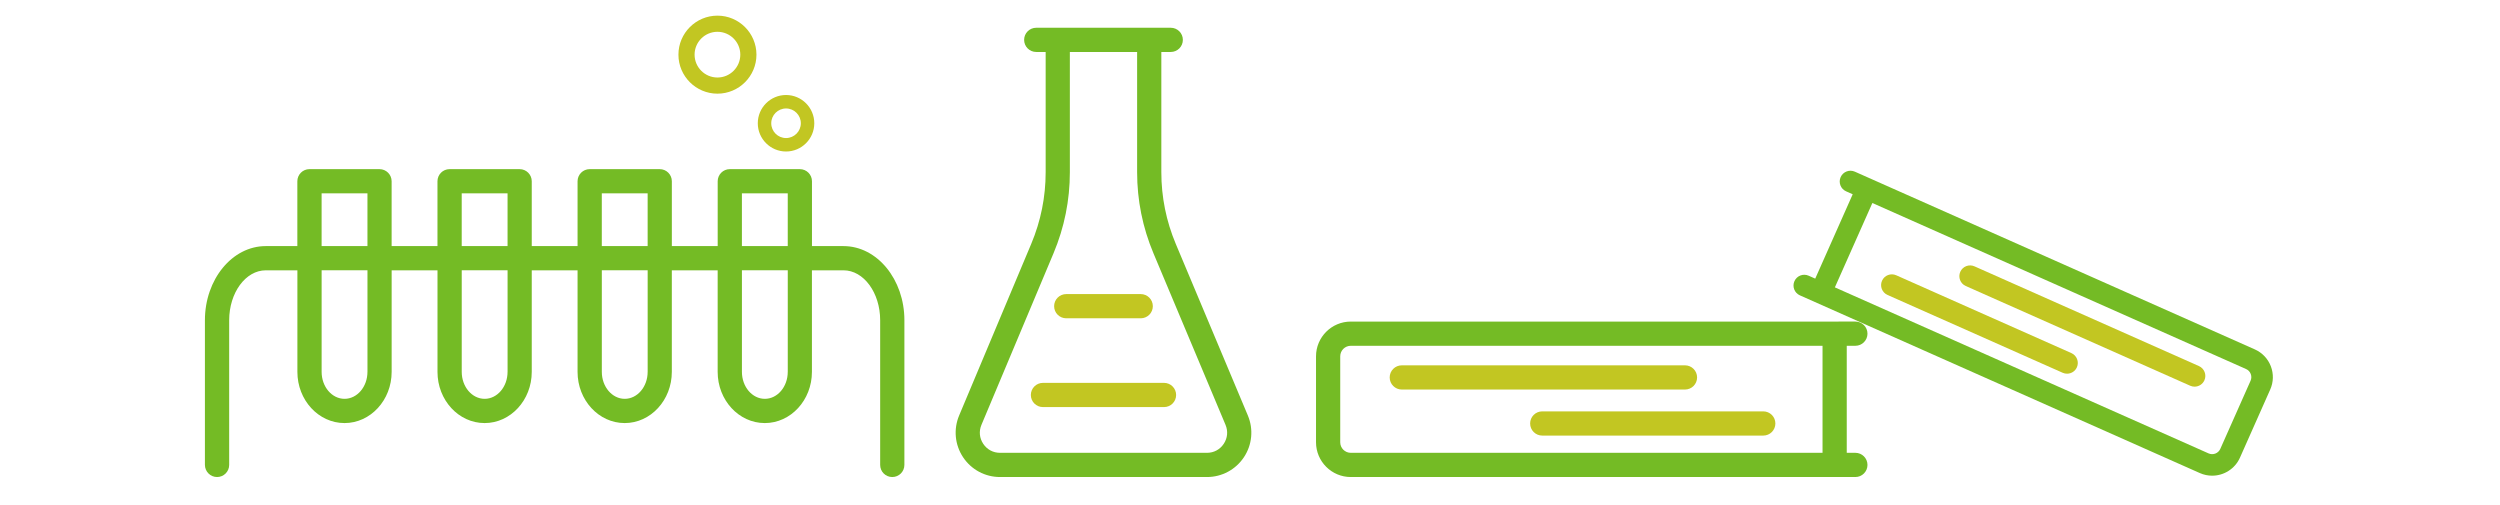 <?xml version="1.0" encoding="utf-8"?>
<!-- Generator: Adobe Illustrator 23.0.2, SVG Export Plug-In . SVG Version: 6.00 Build 0)  -->
<svg version="1.1" id="Layer_1" xmlns="http://www.w3.org/2000/svg" xmlns:xlink="http://www.w3.org/1999/xlink" x="0px" y="0px"
	 viewBox="0 0 1517.61 306.61" style="enable-background:new 0 0 1517.61 306.61;" xml:space="preserve">
<style type="text/css">
	.st0{fill:none;stroke:#000000;stroke-width:10.27;stroke-linecap:round;stroke-miterlimit:10;}
	.st1{fill:#FFFFFF;}
	.st2{fill:none;stroke:#000000;stroke-width:8.558;stroke-linecap:round;stroke-miterlimit:10;}
	.st3{fill:#FFFFFF;stroke:#000000;stroke-width:12;stroke-miterlimit:10;}
	.st4{fill:#CC8723;}
	.st5{fill:#F5A623;}
	.st6{fill:#74BB25;}
	.st7{fill:#568B1B;}
	.st8{fill:none;stroke:#E07900;stroke-width:9;stroke-miterlimit:10;}
	.st9{fill:#E07900;}
	.st10{fill:#973080;}
	.st11{fill:none;stroke:#4E0073;stroke-width:9;stroke-miterlimit:10;}
	.st12{fill:#FFFFFF;stroke:#4E0073;stroke-width:9;stroke-miterlimit:10;}
	.st13{fill:#4E0073;}
	.st14{fill:#702662;}
	.st15{fill:none;stroke:#74BB25;stroke-width:9;stroke-miterlimit:10;}
	.st16{fill:none;stroke:#74BB25;stroke-width:9;stroke-linecap:round;stroke-miterlimit:10;}
	.st17{fill:none;stroke:#74BB25;stroke-width:9;stroke-linecap:round;stroke-linejoin:round;stroke-miterlimit:10;}
	.st18{fill:none;stroke:#74BB25;stroke-width:8;stroke-linecap:round;stroke-miterlimit:10;}
	.st19{fill:none;stroke:#74BB25;stroke-width:5;stroke-linecap:round;stroke-linejoin:round;stroke-miterlimit:10;}
	.st20{fill:none;stroke:#74BB25;stroke-width:6;stroke-linecap:round;stroke-linejoin:round;stroke-miterlimit:10;}
	.st21{fill:#C2C622;}
</style>
<path class="st6" d="M131.77,289.58c4.05,0,7.35-3.28,7.35-7.35V194.4c0-16.71,9.98-30.31,22.24-30.31h19.17v61.67
	c0,17.13,12.84,31.06,28.61,31.06c15.78,0,28.61-13.93,28.61-31.06v-61.67h27.83v61.67c0,17.13,12.82,31.06,28.61,31.06
	c15.78,0,28.61-13.93,28.61-31.06v-61.67h27.81v61.67c0,17.13,12.84,31.06,28.61,31.06c15.78,0,28.61-13.93,28.61-31.06v-61.67
	h27.83v61.67c0,17.13,12.84,31.06,28.61,31.06c15.78,0,28.61-13.93,28.61-31.06v-61.67h19.17c12.26,0,22.26,13.6,22.26,30.31v87.83
	c0,4.07,3.28,7.35,7.35,7.35c4.05,0,7.35-3.28,7.35-7.35V194.4c0-24.81-16.59-45.01-36.96-45.01H492.9v-39.36
	c0-4.05-3.28-7.35-7.35-7.35h-42.53c-4.05,0-7.35,3.3-7.35,7.35v39.36h-27.83v-39.36c0-4.05-3.28-7.35-7.35-7.35h-42.53
	c-4.05,0-7.35,3.3-7.35,7.35v39.36h-27.81v-39.36c0-4.05-3.3-7.35-7.35-7.35h-42.53c-4.07,0-7.35,3.3-7.35,7.35v39.36h-27.83v-39.36
	c0-4.05-3.3-7.35-7.35-7.35h-42.53c-4.07,0-7.35,3.3-7.35,7.35v39.36h-19.17c-20.36,0-36.94,20.2-36.94,45.01v87.83
	C124.42,286.29,127.7,289.58,131.77,289.58z M478.2,225.75c0,9.03-6.24,16.36-13.91,16.36c-7.68,0-13.91-7.33-13.91-16.36v-61.67
	h27.83V225.75z M450.37,117.38h27.83v32.01h-27.83V117.38z M393.15,225.75c0,9.03-6.24,16.36-13.91,16.36
	c-7.66,0-13.91-7.33-13.91-16.36v-61.67h27.83V225.75z M365.32,117.38h27.83v32.01h-27.83V117.38z M308.11,225.75
	c0,9.03-6.25,16.36-13.91,16.36c-7.68,0-13.91-7.33-13.91-16.36v-61.67h27.83V225.75z M280.28,117.38h27.83v32.01h-27.83V117.38z
	 M223.06,225.75c0,9.03-6.25,16.36-13.91,16.36c-7.68,0-13.91-7.33-13.91-16.36v-61.67h27.83V225.75z M195.23,117.38h27.83v32.01
	h-27.83V117.38z"/>
<path class="st21" d="M647.25,193.22h45.22c4.06,0,7.35-3.29,7.35-7.35s-3.29-7.35-7.35-7.35h-45.22c-4.06,0-7.35,3.29-7.35,7.35
	S643.19,193.22,647.25,193.22z"/>
<path class="st21" d="M633.12,247.12h73.49c4.06,0,7.35-3.29,7.35-7.35s-3.29-7.35-7.35-7.35h-73.49c-4.06,0-7.35,3.29-7.35,7.35
	S629.06,247.12,633.12,247.12z"/>
<path class="st6" d="M607.04,289.58h125.65c9.04,0,17.42-4.49,22.42-12.02c5-7.52,5.9-16.99,2.4-25.32l-43.76-104.17
	c-5.82-13.85-8.77-28.49-8.77-43.52V31.55h5.72c4.06,0,7.35-3.29,7.35-7.35s-3.29-7.35-7.35-7.35h-5.72h-70.22h-5.72
	c-4.06,0-7.35,3.29-7.35,7.35s3.29,7.35,7.35,7.35h5.72v72.99c0,15.03-2.95,29.67-8.77,43.53l-43.76,104.17
	c-3.5,8.33-2.6,17.8,2.4,25.32C589.62,285.08,598,289.58,607.04,289.58z M595.77,257.93l43.76-104.17
	c6.58-15.67,9.92-32.22,9.92-49.22V31.55h40.83v72.99c0,17,3.34,33.56,9.92,49.22l43.76,104.17c1.61,3.84,1.22,8.03-1.09,11.49
	c-2.3,3.47-6.01,5.46-10.17,5.46H607.04c-4.16,0-7.87-1.99-10.17-5.46C594.56,265.96,594.16,261.77,595.77,257.93z"/>
<path class="st6" d="M819.98,289.58h306.31c4.06,0,7.35-3.29,7.35-7.35c0-4.06-3.29-7.35-7.35-7.35h-5.23v-64.97h5.23
	c4.06,0,7.35-3.29,7.35-7.35s-3.29-7.35-7.35-7.35H819.98c-11.63,0-21.1,9.47-21.1,21.1v52.17
	C798.88,280.11,808.34,289.58,819.98,289.58z M813.58,216.31c0-3.53,2.87-6.4,6.4-6.4h286.38v64.97H819.98c-3.53,0-6.4-2.87-6.4-6.4
	V216.31z"/>
<path class="st21" d="M850.95,236.47h171.91c4.06,0,7.35-3.29,7.35-7.35s-3.29-7.35-7.35-7.35H850.95c-4.06,0-7.35,3.29-7.35,7.35
	S846.9,236.47,850.95,236.47z"/>
<path class="st21" d="M928.86,257.07c0,4.06,3.29,7.35,7.35,7.35h134.17c4.06,0,7.35-3.29,7.35-7.35c0-4.06-3.29-7.35-7.35-7.35
	H936.21C932.15,249.72,928.86,253.01,928.86,257.07z"/>
<path class="st6" d="M1092.61,179.29l242.79,107.88c2.43,1.08,4.97,1.59,7.47,1.59c7.08,0,13.84-4.09,16.89-10.96l18.37-41.35
	c2-4.51,2.13-9.52,0.36-14.12c-1.77-4.6-5.23-8.24-9.73-10.24l-242.79-107.88c-3.29-1.47-7.16,0.02-8.62,3.32
	c-1.47,3.3,0.02,7.16,3.32,8.62l4,1.78l-22.75,51.21l-4-1.78c-3.29-1.46-7.16,0.02-8.62,3.32
	C1087.83,173.97,1089.32,177.83,1092.61,179.29z M1136.61,123.23l226.85,100.79c1.32,0.59,2.33,1.65,2.84,2.99
	c0.52,1.34,0.48,2.81-0.11,4.13l-18.37,41.35c-1.21,2.72-4.4,3.94-7.12,2.74l-226.85-100.79L1136.61,123.23z"/>
<path class="st21" d="M1334.86,222.22l-136.26-60.54c-3.29-1.47-7.16,0.02-8.62,3.32c-1.47,3.3,0.02,7.16,3.32,8.62l136.26,60.54
	c0.86,0.38,1.76,0.56,2.65,0.56c2.5,0,4.89-1.45,5.97-3.88C1339.64,227.55,1338.15,223.69,1334.86,222.22z"/>
<path class="st21" d="M1257.44,214.35l-106.35-47.25c-3.29-1.46-7.16,0.02-8.62,3.32c-1.47,3.3,0.02,7.16,3.32,8.62l106.35,47.25
	c0.86,0.38,1.76,0.56,2.65,0.56c2.5,0,4.89-1.45,5.97-3.88C1262.22,219.68,1260.73,215.82,1257.44,214.35z"/>
<path class="st21" d="M477.16,91.97c9.46,0,17.15-7.69,17.15-17.15s-7.69-17.15-17.15-17.15s-17.15,7.69-17.15,17.15
	S467.71,91.97,477.16,91.97z M477.16,65.84c4.95,0,8.98,4.03,8.98,8.98c0,4.95-4.03,8.98-8.98,8.98s-8.98-4.03-8.98-8.98
	C468.18,69.87,472.21,65.84,477.16,65.84z"/>
<path class="st21" d="M435.52,56.86c13.06,0,23.68-10.62,23.68-23.68S448.57,9.5,435.52,9.5c-13.06,0-23.68,10.62-23.68,23.68
	S422.46,56.86,435.52,56.86z M435.52,19.3c7.65,0,13.88,6.23,13.88,13.88s-6.23,13.88-13.88,13.88c-7.65,0-13.88-6.23-13.88-13.88
	S427.86,19.3,435.52,19.3z"/>
</svg>
